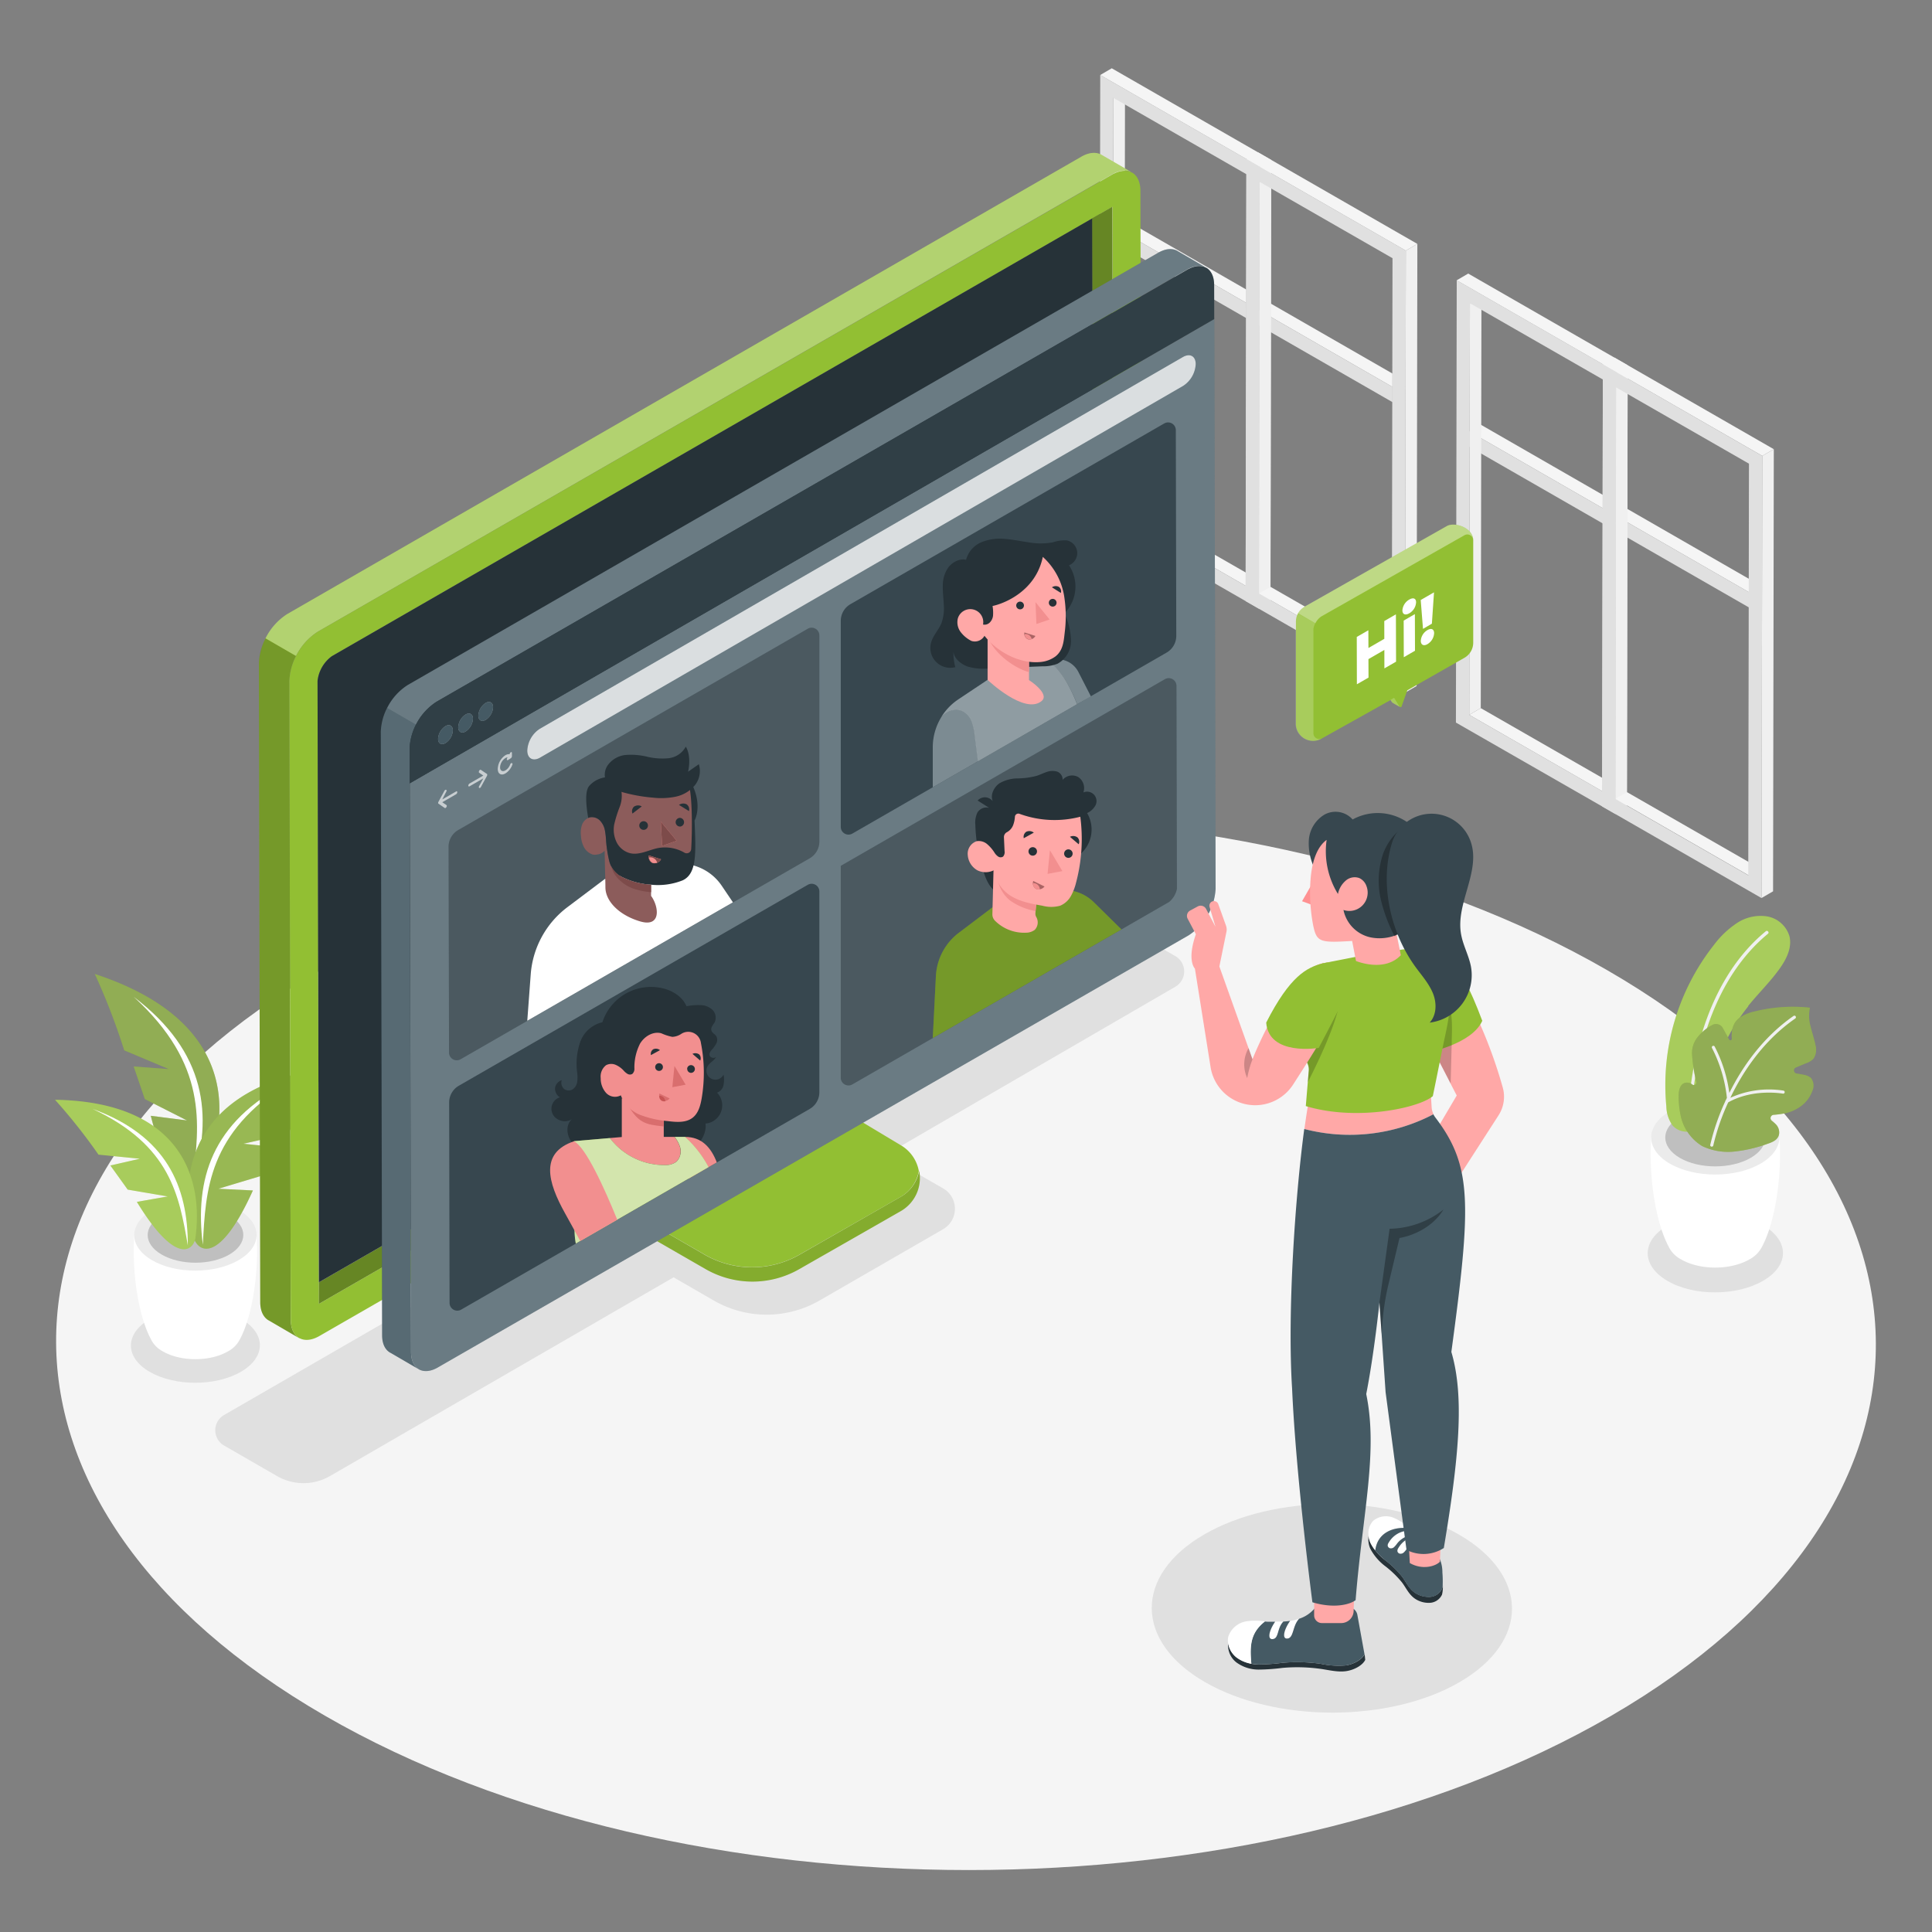 <svg xmlns="http://www.w3.org/2000/svg" viewBox="0 0 500 500"><rect x="0" y="0" width="500" height="500" fill="#808080" stroke="none"/><g id="freepik--Floor--inject-2"><path d="M415.94,251.08c-92.24-53.26-241.32-53.26-333,0S-8.2,390.69,84.05,444s241.33,53.27,333,0S508.2,304.34,415.94,251.08Z" style="fill:#f5f5f5"></path></g><g id="freepik--Shadows--inject-2"><path d="M38.81,341.35c6.53-3.77,17.1-3.77,23.6,0s6.46,9.9-.08,13.68-17.1,3.77-23.6,0S32.27,345.13,38.81,341.35Z" style="fill:#e0e0e0"></path><path d="M377.55,397.13c-18.27-10.54-47.78-10.54-65.93,0s-18.05,27.65.21,38.19,47.79,10.55,65.93,0S395.81,407.68,377.55,397.13Z" style="fill:#e0e0e0"></path><path d="M431.59,317.14c6.86-4,17.94-4,24.76,0s6.77,10.38-.08,14.34-17.95,4-24.76,0S424.73,321.1,431.59,317.14Z" style="fill:#e0e0e0"></path><path d="M304.15,247.43l-13.55-7.81a13.69,13.69,0,0,0-13.69,0l-75.17,43.57-6.63-3.82L140.7,311.21l6.28,3.61L58,366.2a4.56,4.56,0,0,0,0,7.91L71.69,382a13.71,13.71,0,0,0,13.71,0l88.92-51.43,10.4,6a27.39,27.39,0,0,0,27.37,0l32-18.46a6.09,6.09,0,0,0,0-10.55l-15-8.62,12.63-7.33,4.37-2.54,58.1-33.71A4.57,4.57,0,0,0,304.15,247.43Z" style="fill:#e0e0e0"></path></g><g id="freepik--Window--inject-2"><polygon points="380.24 111.65 383.23 109.91 414.8 128.07 414.8 131.52 380.24 111.65" style="fill:#f5f5f5"></polygon><polygon points="380.24 111.65 380.24 111.65 380.24 111.65 414.8 131.52 414.8 135.47 380.24 115.61 380.24 111.65" style="fill:#e0e0e0"></polygon><rect x="397.52" y="101.66" height="39.86" transform="translate(93.92 405.55) rotate(-60.09)" style="fill:#e0e0e0"></rect><polygon points="418.07 133.39 421.06 131.65 452.63 149.81 452.63 153.26 418.07 133.39" style="fill:#f5f5f5"></polygon><polygon points="418.07 133.39 418.07 133.39 418.07 133.39 452.63 153.26 452.63 157.21 418.07 137.35 418.07 133.39" style="fill:#e0e0e0"></polygon><rect x="435.35" y="123.4" height="39.86" transform="translate(94.05 449.25) rotate(-60.09)" style="fill:#e0e0e0"></rect><polygon points="287.99 58.52 290.98 56.78 322.55 74.94 322.55 78.39 287.99 58.52" style="fill:#f5f5f5"></polygon><polygon points="287.99 58.52 287.99 58.52 287.99 58.52 322.55 78.39 322.55 82.34 287.99 62.48 287.99 58.52" style="fill:#e0e0e0"></polygon><rect x="305.27" y="48.53" height="39.86" transform="translate(93.72 298.94) rotate(-60.09)" style="fill:#e0e0e0"></rect><polygon points="325.82 80.26 328.81 78.53 360.38 96.68 360.38 100.14 325.82 80.26" style="fill:#f5f5f5"></polygon><polygon points="325.82 80.26 325.82 80.26 325.82 80.26 360.38 100.14 360.38 104.08 325.82 84.22 325.82 80.26" style="fill:#e0e0e0"></polygon><rect x="343.1" y="70.27" height="39.86" transform="translate(93.85 342.64) rotate(-60.09)" style="fill:#e0e0e0"></rect><polygon points="380.41 78.47 383.4 76.73 383.22 183.26 380.24 185 380.41 78.47" style="fill:#f0f0f0"></polygon><polygon points="380.24 185 383.22 183.26 417.61 203 414.62 204.74 380.24 185" style="fill:#f5f5f5"></polygon><path d="M377,72.54l41.25,23.7-.19,114.43L376.79,187Zm37.63,132.19.18-106.52L380.41,78.47,380.24,185l34.38,19.73" style="fill:#e0e0e0"></path><polygon points="376.99 72.54 379.97 70.8 421.23 94.51 418.24 96.24 376.99 72.54" style="fill:#f5f5f5"></polygon><polygon points="418.24 96.24 421.23 94.51 421.03 208.93 418.05 210.67 418.24 96.24" style="fill:#f0f0f0"></polygon><polygon points="418.24 100.21 421.23 98.48 421.06 205 418.07 206.74 418.24 100.21" style="fill:#f0f0f0"></polygon><polygon points="418.07 206.74 421.06 205 455.44 224.74 452.45 226.48 418.07 206.74" style="fill:#f5f5f5"></polygon><path d="M414.82,94.28,456.08,118l-.2,114.42L414.62,208.7Zm37.63,132.2L452.63,120l-34.39-19.74-.17,106.53,34.38,19.74" style="fill:#e0e0e0"></path><polygon points="414.82 94.28 417.81 92.54 459.06 116.25 456.08 117.98 414.82 94.28" style="fill:#f5f5f5"></polygon><polygon points="456.08 117.98 459.06 116.25 458.87 230.67 455.88 232.41 456.08 117.98" style="fill:#f0f0f0"></polygon><polygon points="288.16 25.34 291.15 23.61 290.97 130.13 287.99 131.87 288.16 25.34" style="fill:#f0f0f0"></polygon><polygon points="287.99 131.87 290.97 130.13 325.36 149.87 322.37 151.6 287.99 131.87" style="fill:#f5f5f5"></polygon><path d="M284.74,19.41,326,43.12l-.19,114.42-41.26-23.71Zm37.63,132.2.18-106.53L288.16,25.34,288,131.87l34.38,19.74" style="fill:#e0e0e0"></path><polygon points="284.74 19.41 287.72 17.67 328.98 41.38 325.99 43.12 284.74 19.41" style="fill:#f5f5f5"></polygon><polygon points="325.99 43.12 328.98 41.38 328.78 155.8 325.8 157.54 325.99 43.12" style="fill:#f0f0f0"></polygon><polygon points="325.99 47.08 328.98 45.35 328.81 151.87 325.82 153.61 325.99 47.08" style="fill:#f0f0f0"></polygon><polygon points="325.82 153.61 328.81 151.87 363.19 171.61 360.2 173.35 325.82 153.61" style="fill:#f5f5f5"></polygon><path d="M322.57,41.15l41.26,23.71-.2,114.42-41.26-23.71Zm37.63,132.2.18-106.53L326,47.08l-.17,106.53,34.38,19.74" style="fill:#e0e0e0"></path><polygon points="322.57 41.15 325.56 39.41 366.81 63.12 363.83 64.86 322.57 41.15" style="fill:#f5f5f5"></polygon><polygon points="363.83 64.86 366.81 63.12 366.62 177.54 363.63 179.28 363.83 64.86" style="fill:#f0f0f0"></polygon></g><g id="freepik--Plant--inject-2"><path d="M34.74,319.63l15.83.46,15.83-.46c.68,10.69-1.4,21.59-4.28,26.91h0A7.23,7.23,0,0,1,59,349.73c-4.67,2.7-12.22,2.7-16.86,0A7.08,7.08,0,0,1,39,346.46C36.12,341.11,34.06,330.27,34.74,319.63Z" style="fill:#fff"></path><path d="M39.41,313.14c-6.2,3.59-6.24,9.39-.07,13s16.18,3.59,22.39,0,6.23-9.38.07-13S45.61,309.56,39.41,313.14Z" style="fill:#ebebeb"></path><path d="M41.86,314.57c-4.84,2.79-4.86,7.32,0,10.12s12.63,2.79,17.46,0,4.87-7.33.06-10.12S46.7,311.78,41.86,314.57Z" style="fill:#e0e0e0"></path><g style="opacity:0.15"><path d="M41.86,314.57c-4.84,2.79-4.86,7.32,0,10.12s12.63,2.79,17.46,0,4.87-7.33.06-10.12S46.7,311.78,41.86,314.57Z"></path></g><path d="M24.54,252.07c35.68,11.68,36,35.55,28,52.55-2,3.44-8.17,5.29-13.51-15.85l9.37,1.2-10.92-5.54L34.6,276l9.1.68-11.55-4.86A170.39,170.39,0,0,0,24.54,252.07Z" style="fill:#92BF33"></path><path d="M24.54,252.07c35.68,11.68,36,35.55,28,52.55-2,3.44-8.17,5.29-13.51-15.85l9.37,1.2-10.92-5.54L34.6,276l9.1.68-11.55-4.86A170.39,170.39,0,0,0,24.54,252.07Z" style="opacity:0.2"></path><path d="M24.54,252.07c35.68,11.68,36,35.55,28,52.55-2,3.44-8.17,5.29-13.51-15.85l9.37,1.2-10.92-5.54L34.6,276l9.1.68-11.55-4.86A170.39,170.39,0,0,0,24.54,252.07Z" style="fill:#fff;opacity:0.2"></path><path d="M34.63,258c18.81,14.28,20.51,30.65,15.2,47.74C51.71,290.73,53.74,275.51,34.63,258Z" style="fill:#fff"></path><path d="M85,276.31c-35.17,5-39.44,27.13-34.77,44.3,1.32,3.54,6.73,6.28,15.22-12.52l-8.93-.44,11.09-3.34,4-7.42L63,296l11.57-2.6A163.18,163.18,0,0,1,85,276.31Z" style="fill:#92BF33"></path><path d="M85,276.31c-35.17,5-39.44,27.13-34.77,44.3,1.32,3.54,6.73,6.28,15.22-12.52l-8.93-.44,11.09-3.34,4-7.42L63,296l11.57-2.6A163.18,163.18,0,0,1,85,276.31Z" style="fill:#fff;opacity:0.2"></path><path d="M85,276.31c-35.17,5-39.44,27.13-34.77,44.3,1.32,3.54,6.73,6.28,15.22-12.52l-8.93-.44,11.09-3.34,4-7.42L63,296l11.57-2.6A163.18,163.18,0,0,1,85,276.31Z" style="opacity:0.1"></path><path d="M74.58,280.2c-19.9,10.17-24.2,25.14-22.09,41.94C53.24,307.81,53.88,293.3,74.58,280.2Z" style="fill:#fff"></path><path d="M14.24,284.62c32.26.53,38.59,20,36.3,36-.79,3.34-5.36,6.41-15.12-9.58l8-1.4-10.37-1.77-4.48-6.24,7.64-1.75-10.72-1.06A146,146,0,0,0,14.24,284.62Z" style="fill:#92BF33"></path><path d="M24,287c19.07,6.94,24.63,20,24.61,35.33C46.37,309.46,44.17,296.45,24,287Z" style="fill:#fff"></path><path d="M14.24,284.62c32.26.53,38.59,20,36.3,36-.79,3.34-5.36,6.41-15.12-9.58l8-1.4-10.37-1.77-4.48-6.24,7.64-1.75-10.72-1.06A146,146,0,0,0,14.24,284.62Z" style="fill:#fff;opacity:0.2"></path><path d="M427.32,294.35l16.61.49,16.6-.49c.72,11.22-1.47,22.64-4.49,28.23h0a7.56,7.56,0,0,1-3.29,3.35c-4.9,2.83-12.82,2.83-17.68,0a7.38,7.38,0,0,1-3.29-3.43C428.78,316.88,426.61,305.51,427.32,294.35Z" style="fill:#fff"></path><path d="M432.23,287.55c-6.51,3.76-6.54,9.85-.08,13.6s17,3.76,23.48,0,6.54-9.84.08-13.6S438.73,283.8,432.23,287.55Z" style="fill:#ebebeb"></path><path d="M434.8,289.05c-5.08,2.93-5.1,7.68-.06,10.61s13.24,2.93,18.32,0,5.1-7.68.06-10.61S439.87,286.12,434.8,289.05Z" style="fill:#e0e0e0"></path><g style="opacity:0.15"><path d="M434.8,289.05c-5.08,2.93-5.1,7.68-.06,10.61s13.24,2.93,18.32,0,5.1-7.68.06-10.61S439.87,286.12,434.8,289.05Z"></path></g><path d="M452.4,260.37c2.7-3.35,5.83-6.36,8.31-9.89,1.69-2.4,3.1-5.35,2.39-8.2a7.35,7.35,0,0,0-5.81-5.12,11.11,11.11,0,0,0-7.8,1.75,24,24,0,0,0-5.9,5.61,58.59,58.59,0,0,0-12.34,41.84,8.76,8.76,0,0,0,1.54,4.81,4.81,4.81,0,0,0,5,1.51c4.53-1.34,3.93-7.45,4.67-11a50,50,0,0,1,10-21.27Z" style="fill:#92BF33"></path><path d="M452.4,260.37c2.7-3.35,5.83-6.36,8.31-9.89,1.69-2.4,3.1-5.35,2.39-8.2a7.35,7.35,0,0,0-5.81-5.12,11.11,11.11,0,0,0-7.8,1.75,24,24,0,0,0-5.9,5.61,58.59,58.59,0,0,0-12.34,41.84,8.76,8.76,0,0,0,1.54,4.81,4.81,4.81,0,0,0,5,1.51c4.53-1.34,3.93-7.45,4.67-11a50,50,0,0,1,10-21.27Z" style="fill:#fff;opacity:0.2"></path><path d="M437.47,288.13a.39.39,0,0,0,.32-.37c.32-7.26,2.68-32,19.76-46.11a.38.38,0,0,0,.05-.55A.4.4,0,0,0,457,241c-17.33,14.27-19.72,39.34-20,46.69a.4.4,0,0,0,.38.41Z" style="fill:#f0f0f0"></path><path d="M435,288.92a12.12,12.12,0,0,0,5.54,7.69,15.58,15.58,0,0,0,8.39,1.4,36.33,36.33,0,0,0,8.52-2c1.37-.46,2.89-1.08,3-2.78a3,3,0,0,0-1-2.39,10.92,10.92,0,0,0-.88-.76.87.87,0,0,1,.47-1.57,21.91,21.91,0,0,0,2.42-.3,10.62,10.62,0,0,0,5.1-2.31A8.38,8.38,0,0,0,469,282.4a3.28,3.28,0,0,0-.33-3.43,3.85,3.85,0,0,0-1.89-.82q-.92-.19-1.83-.33a.81.81,0,0,1-.18-1.55l2.57-1.08a4.73,4.73,0,0,0,2-1.21,4.25,4.25,0,0,0,.49-3.55c-.31-1.61-.87-3.17-1.25-4.76a10.22,10.22,0,0,1-.17-4.88,41,41,0,0,0-14.43,1,10.35,10.35,0,0,0-3.94,1.73c-1.6,1.28-2,3.21-1.85,5.3a.37.37,0,0,1-.7.2l-1.65-3a2,2,0,0,0-2.56-.82,11.89,11.89,0,0,0-3.76,3,6.56,6.56,0,0,0-1.61,4.82A41.29,41.29,0,0,0,439,280a.66.66,0,0,1-1,.7l-.07-.06a2.21,2.21,0,0,0-1.56-.45c-1.45.18-1.82,1.65-1.92,2.91A24,24,0,0,0,435,288.92Z" style="fill:#92BF33"></path><path d="M435,288.92a12.12,12.12,0,0,0,5.54,7.69,15.58,15.58,0,0,0,8.39,1.4,36.33,36.33,0,0,0,8.52-2c1.37-.46,2.89-1.08,3-2.78a3,3,0,0,0-1-2.39,10.92,10.92,0,0,0-.88-.76.87.87,0,0,1,.47-1.57,21.91,21.91,0,0,0,2.42-.3,10.62,10.62,0,0,0,5.1-2.31A8.38,8.38,0,0,0,469,282.4a3.28,3.28,0,0,0-.33-3.43,3.85,3.85,0,0,0-1.89-.82q-.92-.19-1.83-.33a.81.81,0,0,1-.18-1.55l2.57-1.08a4.73,4.73,0,0,0,2-1.21,4.25,4.25,0,0,0,.49-3.55c-.31-1.61-.87-3.17-1.25-4.76a10.22,10.22,0,0,1-.17-4.88,41,41,0,0,0-14.43,1,10.35,10.35,0,0,0-3.94,1.73c-1.6,1.28-2,3.21-1.85,5.3a.37.37,0,0,1-.7.2l-1.65-3a2,2,0,0,0-2.56-.82,11.89,11.89,0,0,0-3.76,3,6.56,6.56,0,0,0-1.61,4.82A41.29,41.29,0,0,0,439,280a.66.66,0,0,1-1,.7l-.07-.06a2.21,2.21,0,0,0-1.56-.45c-1.45.18-1.82,1.65-1.92,2.91A24,24,0,0,0,435,288.92Z" style="opacity:0.2"></path><path d="M435,288.92a12.12,12.12,0,0,0,5.54,7.69,15.58,15.58,0,0,0,8.39,1.4,36.33,36.33,0,0,0,8.52-2c1.37-.46,2.89-1.08,3-2.78a3,3,0,0,0-1-2.39,10.92,10.92,0,0,0-.88-.76.87.87,0,0,1,.47-1.57,21.91,21.91,0,0,0,2.42-.3,10.62,10.62,0,0,0,5.1-2.31A8.38,8.38,0,0,0,469,282.4a3.28,3.28,0,0,0-.33-3.43,3.85,3.85,0,0,0-1.89-.82q-.92-.19-1.83-.33a.81.81,0,0,1-.18-1.55l2.57-1.08a4.73,4.73,0,0,0,2-1.21,4.25,4.25,0,0,0,.49-3.55c-.31-1.61-.87-3.17-1.25-4.76a10.22,10.22,0,0,1-.17-4.88,41,41,0,0,0-14.43,1,10.35,10.35,0,0,0-3.94,1.73c-1.6,1.28-2,3.21-1.85,5.3a.37.37,0,0,1-.7.2l-1.65-3a2,2,0,0,0-2.56-.82,11.89,11.89,0,0,0-3.76,3,6.56,6.56,0,0,0-1.61,4.82A41.29,41.29,0,0,0,439,280a.66.66,0,0,1-1,.7l-.07-.06a2.21,2.21,0,0,0-1.56-.45c-1.45.18-1.82,1.65-1.92,2.91A24,24,0,0,0,435,288.92Z" style="fill:#fff;opacity:0.2"></path><path d="M442.63,296.21A58,58,0,0,1,446.51,285a.37.37,0,0,1,.14-.29c.09-.2.17-.39.27-.59a36.6,36.6,0,0,0-3.85-12.88.4.4,0,0,1,.15-.54.4.4,0,0,1,.54.15,36.94,36.94,0,0,1,3.79,12c3.28-6.59,8.52-14.29,16.61-19.92a.39.39,0,0,1,.55.09.41.41,0,0,1-.09.56c-8.35,5.8-13.61,13.85-16.81,20.53a24.23,24.23,0,0,1,13.75-1.86.39.39,0,0,1,.31.46.39.39,0,0,1-.46.32c-.07,0-7.63-1.39-14.15,2.26a57.69,57.69,0,0,0-3.86,11.14.39.39,0,0,1-.31.32h-.15A.4.4,0,0,1,442.63,296.21Z" style="fill:#f0f0f0"></path></g><g id="freepik--Screen--inject-2"><path d="M233,309.8l-26.06,14.91a24.69,24.69,0,0,1-24.61,0L163,313.53a7.41,7.41,0,0,1-3.71-6.41l0-13.2-4,2.34v11.46a8.64,8.64,0,0,0,4.33,7.49l23,13.24a24.34,24.34,0,0,0,24.23,0l26.25-15a9.85,9.85,0,0,0,4.79-10.42A9.76,9.76,0,0,1,233,309.8Z" style="fill:#92BF33"></path><path d="M233,309.8l-26.06,14.91a24.69,24.69,0,0,1-24.61,0L163,313.53a7.41,7.41,0,0,1-3.71-6.41l0-13.2-4,2.34v11.46a8.64,8.64,0,0,0,4.33,7.49l23,13.24a24.34,24.34,0,0,0,24.23,0l26.25-15a9.85,9.85,0,0,0,4.79-10.42A9.76,9.76,0,0,1,233,309.8Z" style="opacity:0.1"></path><path d="M163,313.53l19.34,11.14a24.69,24.69,0,0,0,24.61,0L233,309.8a9.76,9.76,0,0,0,4.79-6.75,9.73,9.73,0,0,0-4.62-6.64l-21.38-12.82a8.67,8.67,0,0,1-4.2-7.42V266l-48.33,27.94,0,13.2A7.41,7.41,0,0,0,163,313.53Z" style="fill:#92BF33"></path><path d="M163,313.53a7.41,7.41,0,0,1-3.71-6.41l0-13.2-4,2.34v11.46a8.64,8.64,0,0,0,4.33,7.49l8.14,4.7v-3.67Z" style="opacity:0.4"></path><path d="M163,313.53l4.71,2.71h0l50.46-28.83-6.37-3.82a8.67,8.67,0,0,1-4.2-7.42V266l-48.33,27.94,0,13.2A7.41,7.41,0,0,0,163,313.53Z" style="opacity:0.3"></path><path d="M77.54,346.37h0l-.05,0Z" style="fill:#ffa8a7"></path><path d="M75.25,341.55l-.37-165.29a16.3,16.3,0,0,1,7.37-12.78L287.72,45.16c2-1.17,3.87-1.29,5.21-.54l-7.74-4.48h0c-1.35-.86-3.26-.79-5.37.43L74.36,158.9A16.26,16.26,0,0,0,67,171.67L67.35,337c0,2.21.76,3.79,2,4.61h0l.41.23,7.63,4.45C76.07,345.49,75.26,343.86,75.25,341.55Z" style="fill:#92BF33"></path><path d="M285.19,40.14h0c-1.35-.86-3.26-.79-5.37.43L74.36,158.9a15.45,15.45,0,0,0-5.65,6.3l7.9,4.57a15.54,15.54,0,0,1,5.64-6.29L287.72,45.16c2-1.17,3.87-1.29,5.21-.54Z" style="fill:#fff;opacity:0.3"></path><path d="M67,171.67,67.35,337c0,2.21.76,3.79,2,4.61h0l.41.23,7.63,4.45c-1.3-.78-2.11-2.41-2.12-4.72l-.37-165.29a14.53,14.53,0,0,1,1.73-6.49l-7.9-4.57A14.61,14.61,0,0,0,67,171.67Z" style="opacity:0.2"></path><path d="M293,44.67l0,0,0,0Z" style="fill:#ffa8a7"></path><path d="M295.14,49.39c0-2.31-.82-3.93-2.12-4.71l0,0-.05,0c-1.34-.75-3.18-.63-5.21.54L82.25,163.48a16.3,16.3,0,0,0-7.37,12.78l.37,165.29c0,2.31.82,3.94,2.12,4.72l.12.06.05,0c1.34.7,3.14.57,5.13-.58L288.14,227.46a16.28,16.28,0,0,0,7.37-12.77ZM284.49,221.14,82.54,337.43l-.36-161.19a9.17,9.17,0,0,1,3.72-6.43l202-116.29.36,161.19A9.21,9.21,0,0,1,284.49,221.14Z" style="fill:#92BF33"></path><path d="M287.85,53.52l-5.23,3L283,212.16a9.21,9.21,0,0,1-3.72,6.43L82.53,331.86v5.57l202-116.29a9.21,9.21,0,0,0,3.72-6.43Z" style="fill:#92BF33"></path><path d="M287.85,53.52l-5.23,3L283,212.16a9.21,9.21,0,0,1-3.72,6.43L82.53,331.86v5.57l202-116.29a9.21,9.21,0,0,0,3.72-6.43Z" style="opacity:0.3"></path><path d="M283,212.16l-.35-155.63L85.9,169.81a9.17,9.17,0,0,0-3.72,6.43l.35,155.62L279.25,218.59A9.21,9.21,0,0,0,283,212.16Z" style="fill:#263238"></path><path d="M106.38,349.9,106,193.67a15.38,15.38,0,0,1,7-12.07L307.2,69.77c1.92-1.11,3.66-1.22,4.93-.51L304.82,65h0c-1.28-.81-3.08-.74-5.08.41L105.54,177.27a15.35,15.35,0,0,0-7,12.07l.35,156.23c0,2.1.71,3.59,1.86,4.36h0a2.46,2.46,0,0,0,.39.22l7.21,4.2C107.16,353.62,106.39,352.09,106.38,349.9Z" style="fill:#455a64"></path><path d="M304.82,65h0c-1.28-.81-3.08-.74-5.08.41L105.54,177.27a14.64,14.64,0,0,0-5.34,5.95l7.47,4.32A14.72,14.72,0,0,1,113,181.6L307.2,69.77c1.92-1.11,3.66-1.22,4.93-.51Z" style="fill:#fff;opacity:0.2"></path><path d="M98.57,189.34l.35,156.23c0,2.1.71,3.59,1.86,4.36h0a2.46,2.46,0,0,0,.39.22l7.21,4.2c-1.23-.74-2-2.27-2-4.46L106,193.67a13.73,13.73,0,0,1,1.64-6.13l-7.47-4.32A13.67,13.67,0,0,0,98.57,189.34Z" style="fill:#fff;opacity:0.1"></path><path d="M106.05,202.73l.33,147.17c0,2.19.78,3.72,2,4.46l.11.07,0,0c1.26.66,3,.54,4.85-.55L307.6,242.07a15.38,15.38,0,0,0,7-12.07l-.33-147.42Z" style="fill:#455a64"></path><path d="M116.07,208.5,304.28,99.87,304.57,230a6,6,0,0,1-2,3.39L116.36,340.66Z" style="fill:#455a64"></path><path d="M106.05,202.73l.33,147.17c0,2.19.78,3.72,2,4.46l.11.07,0,0c1.26.66,3,.54,4.85-.55L307.6,242.07a15.38,15.38,0,0,0,7-12.07l-.33-147.42Z" style="fill:#fff;opacity:0.2"></path><path d="M306.18,92.37c1.8-1,3.27-.21,3.27,1.87a7.15,7.15,0,0,1-3.25,5.63L139.73,196.1c-1.79,1-3.26.21-3.27-1.86a7.16,7.16,0,0,1,3.25-5.64Z" style="fill:#455a64"></path><g style="opacity:0.8"><path d="M306.18,92.37c1.8-1,3.27-.21,3.27,1.87a7.15,7.15,0,0,1-3.25,5.63L139.73,196.1c-1.79,1-3.26.21-3.27-1.86a7.16,7.16,0,0,1,3.25-5.64Z" style="fill:#fff"></path></g><path d="M115.26,204.41a.26.26,0,0,1,.22,0c.14.07.15.3,0,.52l-1,1.94,3.55-2.05c.18-.11.33,0,.33.19a.72.72,0,0,1-.33.56l-3.55,2.05,1.06.72c.13.08.12.32,0,.54a.7.7,0,0,1-.22.23.21.21,0,0,1-.24,0L113.47,208a.27.27,0,0,1-.07-.08.51.51,0,0,1,0-.13.59.59,0,0,1,0-.13.59.59,0,0,1,.06-.16l1.56-2.87A.61.61,0,0,1,115.26,204.41Z" style="fill:#455a64"></path><path d="M124.22,199.24a.21.21,0,0,1,.25,0l1.56,1.05.07.08a.59.59,0,0,1,0,.13.78.78,0,0,1,0,.14l-.06.15-1.56,2.87a.68.68,0,0,1-.24.26.24.24,0,0,1-.23,0c-.13-.06-.14-.3,0-.52l1.06-1.94-3.55,2.05c-.18.11-.33,0-.33-.18a.7.7,0,0,1,.33-.57l3.55-2.05L124,200c-.12-.09-.11-.33,0-.55A.58.58,0,0,1,124.22,199.24Z" style="fill:#455a64"></path><path d="M130.78,195.45a1.67,1.67,0,0,1,1.09-.26.76.76,0,0,1,.32-.52h0c.18-.1.32,0,.31.21l0,.84a.75.75,0,0,1-.32.54l-.71.45h0c-.17.1-.32,0-.32-.17a.67.67,0,0,1,.24-.52,1.21,1.21,0,0,0-.59.18,3,3,0,0,0-1.37,2.38c0,.87.62,1.22,1.38.78a3,3,0,0,0,1.21-1.52.67.67,0,0,1,.29-.36.23.23,0,0,1,.15,0c.16,0,.22.2.14.44a4.49,4.49,0,0,1-1.79,2.25c-1.12.64-2,.12-2-1.17A4.45,4.45,0,0,1,130.78,195.45Z" style="fill:#455a64"></path><g style="opacity:0.7"><path d="M115.26,204.41a.26.26,0,0,1,.22,0c.14.07.15.3,0,.52l-1,1.94,3.55-2.05c.18-.11.33,0,.33.19a.72.72,0,0,1-.33.56l-3.55,2.05,1.06.72c.13.08.12.32,0,.54a.7.7,0,0,1-.22.23.21.21,0,0,1-.24,0L113.47,208a.27.27,0,0,1-.07-.08.51.51,0,0,1,0-.13.59.59,0,0,1,0-.13.59.59,0,0,1,.06-.16l1.56-2.87A.61.61,0,0,1,115.26,204.41Z" style="fill:#fff"></path><path d="M124.22,199.24a.21.21,0,0,1,.25,0l1.56,1.05.07.08a.59.59,0,0,1,0,.13.78.78,0,0,1,0,.14l-.06.15-1.56,2.87a.68.68,0,0,1-.24.26.24.24,0,0,1-.23,0c-.13-.06-.14-.3,0-.52l1.06-1.94-3.55,2.05c-.18.11-.33,0-.33-.18a.7.7,0,0,1,.33-.57l3.55-2.05L124,200c-.12-.09-.11-.33,0-.55A.58.58,0,0,1,124.22,199.24Z" style="fill:#fff"></path><path d="M130.78,195.45a1.67,1.67,0,0,1,1.09-.26.76.76,0,0,1,.32-.52h0c.18-.1.32,0,.31.21l0,.84a.75.75,0,0,1-.32.54l-.71.45h0c-.17.1-.32,0-.32-.17a.67.67,0,0,1,.24-.52,1.21,1.21,0,0,0-.59.18,3,3,0,0,0-1.37,2.38c0,.87.62,1.22,1.38.78a3,3,0,0,0,1.21-1.52.67.67,0,0,1,.29-.36.23.23,0,0,1,.15,0c.16,0,.22.2.14.44a4.49,4.49,0,0,1-1.79,2.25c-1.12.64-2,.12-2-1.17A4.45,4.45,0,0,1,130.78,195.45Z" style="fill:#fff"></path></g><path d="M314.22,73.76c0-2.18-.78-3.72-2-4.45l0,0-.05,0c-1.27-.71-3-.6-4.93.51L113,181.6a15.38,15.38,0,0,0-7,12.07l0,9.06L314.24,82.58Z" style="fill:#455a64"></path><path d="M314.22,73.76c0-2.18-.78-3.72-2-4.45l0,0-.05,0c-1.27-.71-3-.6-4.93.51L113,181.6a15.38,15.38,0,0,0-7,12.07l0,9.06L314.24,82.58Z" style="opacity:0.3"></path><g style="opacity:0.5"><path d="M115.28,187.93c1-.61,1.91-.12,1.91,1.09a4.16,4.16,0,0,1-1.9,3.29c-1.05.61-1.91.12-1.91-1.09A4.18,4.18,0,0,1,115.28,187.93Z" style="fill:#fff"></path><path d="M120.49,184.92c1.05-.6,1.91-.12,1.91,1.09a4.22,4.22,0,0,1-1.9,3.3c-1,.6-1.91.12-1.91-1.09A4.17,4.17,0,0,1,120.49,184.92Z" style="fill:#fff"></path><path d="M125.7,181.92c1-.61,1.9-.12,1.91,1.09a4.21,4.21,0,0,1-1.9,3.29c-1.06.61-1.91.12-1.92-1.09A4.19,4.19,0,0,1,125.7,181.92Z" style="fill:#fff"></path></g><path d="M115.28,187.93c1-.61,1.91-.12,1.91,1.09a4.16,4.16,0,0,1-1.9,3.29c-1.05.61-1.91.12-1.91-1.09A4.18,4.18,0,0,1,115.28,187.93Z" style="fill:#455a64"></path><path d="M120.49,184.92c1.05-.6,1.91-.12,1.91,1.09a4.22,4.22,0,0,1-1.9,3.3c-1,.6-1.91.12-1.91-1.09A4.17,4.17,0,0,1,120.49,184.92Z" style="fill:#455a64"></path><path d="M125.7,181.92c1-.61,1.9-.12,1.91,1.09a4.21,4.21,0,0,1-1.9,3.29c-1.06.61-1.91.12-1.92-1.09A4.19,4.19,0,0,1,125.7,181.92Z" style="fill:#455a64"></path><path d="M304.42,164.57l-.12-53.25a2,2,0,0,0-3-1.73l-81.21,46.77a5,5,0,0,0-2.5,4.33V214a2,2,0,0,0,3,1.73l81.33-46.84A5,5,0,0,0,304.42,164.57Z" style="fill:#37474f"></path><path d="M209.05,162.72l-90.46,52.09a5,5,0,0,0-2.5,4.35l.12,53.24a2,2,0,0,0,3,1.73l90.33-52a5,5,0,0,0,2.51-4.33V164.45A2,2,0,0,0,209.05,162.72Z" style="fill:#37474f"></path><path d="M209.05,162.72l-90.46,52.09a5,5,0,0,0-2.5,4.35l.12,53.24a2,2,0,0,0,3,1.73l90.33-52a5,5,0,0,0,2.51-4.33V164.45A2,2,0,0,0,209.05,162.72Z" style="fill:#fff;opacity:0.1"></path><path d="M217.59,224.08V278.9a2,2,0,0,0,3,1.74l82-47.23a6,6,0,0,0,2-3.39l-.12-52.51a2,2,0,0,0-3-1.73Z" style="fill:#37474f"></path><path d="M217.59,224.08V278.9a2,2,0,0,0,3,1.74l82-47.23a6,6,0,0,0,2-3.39l-.12-52.51a2,2,0,0,0-3-1.73Z" style="fill:#fff;opacity:0.1"></path><path d="M116.24,285.34l.11,51.87a2,2,0,0,0,3,1.72L209.54,287a5,5,0,0,0,2.51-4.34V230.73a2,2,0,0,0-3-1.74l-90.31,52A5,5,0,0,0,116.24,285.34Z" style="fill:#37474f"></path><path d="M156.52,227.49l-9.67,7.28a24,24,0,0,0-9.5,17.4l-.89,12,53.22-30.65-2.89-4.28a13,13,0,0,0-13.65-5.41l-5.44,1.24Z" style="fill:#fff"></path><path d="M150.68,213.32a3.13,3.13,0,0,1,1.55-1.63,1.88,1.88,0,0,1,.47-.17,2.92,2.92,0,0,1,2.59.86,5.08,5.08,0,0,1,1.26,2.51,20.58,20.58,0,0,1,.31,2.83,34.94,34.94,0,0,0,.78,5,6.32,6.32,0,0,0,3.22,4.21l.11.06a19.5,19.5,0,0,0,7.53,2v2.86c2.07,2.82,2.65,8.22-2.82,6.61s-9-5.25-9-8.83c0-1.51-.08-3.45-.11-5.18-.05-2.34-.1-4.29-.1-4.29a3.06,3.06,0,0,1-2,1,2.63,2.63,0,0,1-1.05,0,3.93,3.93,0,0,1-2.33-2,7.25,7.25,0,0,1-.75-3A6.14,6.14,0,0,1,150.68,213.32Z" style="fill:#8c5c5b"></path><path d="M152.45,203.44a6.78,6.78,0,0,1,4.31-2.28l22.46,2.08c2.59,5.5.53,9.12.53,9.12.35,8.38.64,13.7-3.05,15.46a17.23,17.23,0,0,1-8.2,1.14,19.5,19.5,0,0,1-7.53-2l-.12-.06a6.38,6.38,0,0,1-3.22-4.23,34.43,34.43,0,0,1-.77-4.95,20.58,20.58,0,0,0-.31-2.83,5.08,5.08,0,0,0-1.26-2.51,2.92,2.92,0,0,0-2.59-.86,1.88,1.88,0,0,0-.47.17C151.59,208,151.41,204.75,152.45,203.44Z" style="fill:#263238"></path><path d="M160.68,204.08a7.85,7.85,0,0,1-.29,4.71,32.24,32.24,0,0,0-1.43,4.57,7.38,7.38,0,0,0,.62,4.61,5.39,5.39,0,0,0,3.58,2.86c2.41.51,4.77-.89,7.19-1.36a10,10,0,0,1,6.76,1.19,1.17,1.17,0,0,0,1.77-.93c.29-4.82.28-12.37-.43-15.92Z" style="fill:#8c5c5b"></path><path d="M178.07,199.72l2.79-1.94a5.9,5.9,0,0,1-1.07,5.5,8.87,8.87,0,0,1-4.92,2.9,18.74,18.74,0,0,1-5.79.26,42.43,42.43,0,0,1-8.36-1.53,6.71,6.71,0,0,1-3.28-1.72,4.35,4.35,0,0,1-.18-5.12,6.53,6.53,0,0,1,4.62-2.68,17.69,17.69,0,0,1,5.56.44,16.85,16.85,0,0,0,5.56.4,5.77,5.77,0,0,0,4.48-3C179.06,195.82,178.07,199.72,178.07,199.72Z" style="fill:#263238"></path><polygon points="171.02 212.63 175.12 217.59 171.36 218.92 171.02 212.63" style="fill:#f28f8f"></polygon><polygon points="171.02 212.63 175.12 217.59 171.36 218.92 171.02 212.63" style="fill:#7d4b4a"></polygon><path d="M167.92,221.38l3.16,1a2,2,0,0,1-2.13,1A1.76,1.76,0,0,1,167.92,221.38Z" style="fill:#f28f8f"></path><path d="M167.92,221.38l3.16,1a2,2,0,0,1-2.13,1A1.76,1.76,0,0,1,167.92,221.38Z" style="fill:#7d4b4a"></path><path d="M170,223.28a1.86,1.86,0,0,1-1,.06,1.6,1.6,0,0,1-1-1.43,1.81,1.81,0,0,1,2.07,1.37Z" style="fill:#f28f8f"></path><path d="M165.45,213.72a1.12,1.12,0,1,0,1.06-1.19A1.12,1.12,0,0,0,165.45,213.72Z" style="fill:#263238"></path><path d="M174.86,212.85a1.14,1.14,0,0,0,1.19,1.06,1.13,1.13,0,0,0-.12-2.25A1.14,1.14,0,0,0,174.86,212.85Z" style="fill:#263238"></path><path d="M175.72,208.31l2.58,1.59a1.59,1.59,0,0,0-.58-1.73A1.91,1.91,0,0,0,175.72,208.31Z" style="fill:#263238"></path><path d="M166.08,208.7l-2.39,1.85a1.6,1.6,0,0,1,.39-1.79A1.89,1.89,0,0,1,166.08,208.7Z" style="fill:#263238"></path><path d="M159.46,226.81a7.15,7.15,0,0,1-1.31-2.72,6.29,6.29,0,0,0,2.71,2.81l.11.06a19.5,19.5,0,0,0,7.53,2v1.93A18.66,18.66,0,0,1,164,230,10,10,0,0,1,159.46,226.81Z" style="fill:#7d4b4a"></path><path d="M258.21,233.79l-10,7.56a15,15,0,0,0-6,11.23l-.81,16.07,48.83-28.12-7.16-7.05a11,11,0,0,0-10.15-2.88l-3.53.8Z" style="fill:#92BF33"></path><path d="M258.21,233.79l-10,7.56a15,15,0,0,0-6,11.23l-.81,16.07,48.83-28.12-7.16-7.05a11,11,0,0,0-10.15-2.88l-3.53.8Z" style="opacity:0.2"></path><path d="M279,221.51a8.41,8.41,0,0,0,2.34-11.09,4.6,4.6,0,0,0,2.22-2.09,2.44,2.44,0,0,0-3.18-3.25,3.43,3.43,0,0,0-1.37-4,3.25,3.25,0,0,0-4,.74,2.18,2.18,0,0,0-1.49-2.15,4.46,4.46,0,0,0-2.79.17c-.9.31-1.75.76-2.65,1a20,20,0,0,1-4.76.61,9.61,9.61,0,0,0-4.6,1.23c-1.34.87-2.53,2.9-1.8,4.66a2.67,2.67,0,0,0-1.91-1,2.57,2.57,0,0,0-2,.84c1,.62,2,1.28,3,1.9a2.72,2.72,0,0,0-3.06,1.22,6.1,6.1,0,0,0-.53,3.23,42.89,42.89,0,0,0,2.21,12.34c.68,2.06,1.67,4.24,3.62,5.19Z" style="fill:#263238"></path><path d="M268.4,231.42l-.44,4.92a1.81,1.81,0,0,0,.28,1.08,2.79,2.79,0,0,1-.44,3.22,3.75,3.75,0,0,1-2.19.74,10.68,10.68,0,0,1-8.14-3.13,2.34,2.34,0,0,1-.64-1.69l.32-12.48Z" style="fill:#ffa8a7"></path><path d="M258.14,224.73l10.26,6.69-.39,4.36a16.2,16.2,0,0,1-6.67-2.78A9.14,9.14,0,0,1,258.14,224.73Z" style="fill:#f28f8f"></path><path d="M279.58,211.37a44.07,44.07,0,0,1-1.1,17.07,13.67,13.67,0,0,1-1.36,3.5,5.69,5.69,0,0,1-2.76,2.46,8.78,8.78,0,0,1-4.58,0c-2.79-.49-5.64-1-8.06-2.47s-4.34-4.11-4.11-6.93a4.84,4.84,0,0,1-4.62.26,4.92,4.92,0,0,1-2.53-3.92,3.4,3.4,0,0,1,2.35-3.65,3.37,3.37,0,0,1,2.69.79,9.86,9.86,0,0,1,1.88,2.19,3.33,3.33,0,0,0,.94,1,1.13,1.13,0,0,0,1.29,0,1.73,1.73,0,0,0,.37-1.41l-.16-3.57a1.41,1.41,0,0,1,.79-1.33,3.5,3.5,0,0,0,1.6-1.84,7.49,7.49,0,0,0,.45-2.15.88.88,0,0,1,1.2-.75A26.38,26.38,0,0,0,279.58,211.37Z" style="fill:#ffa8a7"></path><polygon points="271.72 220.03 274.94 225.44 271.11 226.16 271.72 220.03" style="fill:#f28f8f"></polygon><path d="M267.41,228l2.91,1.42a1.9,1.9,0,0,1-2.2.62A1.71,1.71,0,0,1,267.41,228Z" style="fill:#f28f8f"></path><path d="M267.41,228l2.91,1.42a1.9,1.9,0,0,1-2.2.62A1.71,1.71,0,0,1,267.41,228Z" style="opacity:0.3"></path><path d="M269.13,230.16a1.72,1.72,0,0,1-1-.1,1.55,1.55,0,0,1-.78-1.53,1.85,1.85,0,0,1,1.15.4A1.82,1.82,0,0,1,269.13,230.16Z" style="fill:#f28f8f"></path><path d="M266.18,220.25a1.1,1.1,0,1,0,1.2-1A1.1,1.1,0,0,0,266.18,220.25Z" style="fill:#263238"></path><path d="M275.4,220.82a1.1,1.1,0,1,0,1.21-1A1.1,1.1,0,0,0,275.4,220.82Z" style="fill:#263238"></path><path d="M276.9,216.57l2.26,1.92a1.56,1.56,0,0,0-.3-1.76A1.84,1.84,0,0,0,276.9,216.57Z" style="fill:#263238"></path><path d="M267.55,215.49l-2.6,1.44a1.57,1.57,0,0,1,.65-1.67A1.85,1.85,0,0,1,267.55,215.49Z" style="fill:#263238"></path><path d="M185.35,273.46c-.43,1-1.61,1.48-2.18,2.41a2.33,2.33,0,0,0,2.08,3.55,2.38,2.38,0,0,0,2-1.31,6.67,6.67,0,0,1,0,2.67,2.62,2.62,0,0,1-1.67,2,4.73,4.73,0,0,1-3,8c.34,2.43-1.24,5.06-3.25,6.48a10.52,10.52,0,0,1-7,1.64,22.78,22.78,0,0,1-7.05-2.07,25.33,25.33,0,0,1-10.71,1.6c-2.31-.22-4.72-.84-6.32-2.52s-2-4.67-.27-6.24a3.52,3.52,0,0,1-3.63,0,3.09,3.09,0,0,1,.54-5.68,2.7,2.7,0,0,1-1.24-2.44,2.54,2.54,0,0,1,1.72-2,2.21,2.21,0,0,0,.6,2.26,2,2,0,0,0,2.25.1,2.8,2.8,0,0,0,1.16-1.94,9.58,9.58,0,0,0,0-2.33,17.18,17.18,0,0,1,.77-7.94,8,8,0,0,1,5.75-5.14,13.22,13.22,0,0,1,15.44-8.83c2.67.59,5.26,2.18,6.33,4.69a14.71,14.71,0,0,1,3.5-.3,4.65,4.65,0,0,1,3.15,1.17,2.84,2.84,0,0,1,.69,3.15c-.35.72-1.09,1.37-.92,2.15s.92,1,1.29,1.58a2,2,0,0,1,0,1.87,6.67,6.67,0,0,1-1.12,1.58c-.39.45-.81,1-.59,1.59S185,274,185.35,273.46Z" style="fill:#263238"></path><path d="M175,300.69a4.82,4.82,0,0,1-3.14.84,17.67,17.67,0,0,1-14.06-7l3.12-.27V284.24l10.86,4.19v5.8h2.78a8,8,0,0,1,1.33,2.36A3.8,3.8,0,0,1,175,300.69Z" style="fill:#f28f8f"></path><path d="M161.72,284.53c3.25,6.32,5.27,6.45,10.09,7v-3.12Z" style="fill:#d96e6e"></path><path d="M181.4,269.94a39.6,39.6,0,0,1,.17,14.44c-.32,1.79-.84,3.7-2.26,4.84-1.75,1.41-4.26,1.2-6.49.92a26,26,0,0,1-7.15-1.61,8.75,8.75,0,0,1-5-5.06,3.16,3.16,0,0,1-3.81-.62,5.61,5.61,0,0,1-1.4-3.83,3.69,3.69,0,0,1,1.38-3.34,2.86,2.86,0,0,1,2.49-.1,6,6,0,0,1,2.08,1.5,4,4,0,0,0,1,.84,1.2,1.2,0,0,0,1.24,0,1.75,1.75,0,0,0,.53-1.46,13.57,13.57,0,0,1,1.46-6.36c1.12-1.89,3.38-3.26,5.5-2.69a13.26,13.26,0,0,0,2.86.93,4.56,4.56,0,0,0,2.26-.74l0,0A3.31,3.31,0,0,1,181.4,269.94Z" style="fill:#f28f8f"></path><polygon points="174.55 275.86 177.44 280.72 174 281.36 174.55 275.86" style="fill:#f28f8f"></polygon><polygon points="174.55 275.86 177.44 280.72 174 281.36 174.55 275.86" style="fill:#d96e6e"></polygon><path d="M170.68,283l2.62,1.27a1.72,1.72,0,0,1-2,.56A1.53,1.53,0,0,1,170.68,283Z" style="fill:#f28f8f"></path><path d="M170.68,283l2.62,1.27a1.72,1.72,0,0,1-2,.56A1.53,1.53,0,0,1,170.68,283Z" style="fill:#d96e6e"></path><path d="M172.22,285a1.48,1.48,0,0,1-.91-.09,1.39,1.39,0,0,1-.7-1.37,1.57,1.57,0,0,1,1.61,1.46Z" style="fill:#f28f8f"></path><path d="M172.22,285a1.48,1.48,0,0,1-.91-.09,1.39,1.39,0,0,1-.7-1.37,1.57,1.57,0,0,1,1.61,1.46Z" style="fill:#c75555"></path><path d="M169.57,276.05a1,1,0,1,0,1.08-.89A1,1,0,0,0,169.57,276.05Z" style="fill:#263238"></path><path d="M177.86,276.56a1,1,0,0,0,.88,1.09,1,1,0,0,0,1.09-.89,1,1,0,0,0-2-.2Z" style="fill:#263238"></path><path d="M179.21,272.74l2,1.73a1.41,1.41,0,0,0-.27-1.59A1.71,1.71,0,0,0,179.21,272.74Z" style="fill:#263238"></path><path d="M170.8,271.78l-2.34,1.28a1.42,1.42,0,0,1,.59-1.5A1.65,1.65,0,0,1,170.8,271.78Z" style="fill:#263238"></path><path d="M177.29,294.23l.87,10.84,7.35-4.24C184,296.9,181.55,294.23,177.29,294.23Z" style="fill:#f28f8f"></path><path d="M177.29,294.23h-2.7a8,8,0,0,1,1.33,2.36,3.8,3.8,0,0,1-.89,4.1,4.82,4.82,0,0,1-3.14.84,17.67,17.67,0,0,1-14.06-7l-9.28.8s.21,19.56.16,22.38a18.84,18.84,0,0,0,.31,4.11l34.35-19.78A28.39,28.39,0,0,0,177.29,294.23Z" style="fill:#92BF33"></path><path d="M177.29,294.23h-2.7a8,8,0,0,1,1.33,2.36,3.8,3.8,0,0,1-.89,4.1,4.82,4.82,0,0,1-3.14.84,17.67,17.67,0,0,1-14.06-7l-9.28.8s.21,19.56.16,22.38a18.84,18.84,0,0,0,.31,4.11l34.35-19.78A28.39,28.39,0,0,0,177.29,294.23Z" style="fill:#fff;opacity:0.6"></path><path d="M148.55,295.36c-8.9,3-6.82,10.59-2.28,18.71,1.13,2,2.49,4.52,3.9,7.12l9.58-5.52C156.31,307.24,151.59,296.9,148.55,295.36Z" style="fill:#f28f8f"></path><path d="M275.85,176.24a41.55,41.55,0,0,1,2.92,6l3.56-2-3.25-6.34a6,6,0,0,0-6.59-3.13l-1.13.24A20.66,20.66,0,0,1,275.85,176.24Z" style="fill:#455a64"></path><path d="M251.44,186.59a4.75,4.75,0,0,0-2.67-2.71,4.59,4.59,0,0,0-3.92.67,7.29,7.29,0,0,0-1.21,1,15,15,0,0,0-2.24,7.88v10.32L253.13,197l-.84-6.61A14.43,14.43,0,0,0,251.44,186.59Z" style="fill:#455a64"></path><path d="M275.85,176.24a20.66,20.66,0,0,0-4.49-5.27l-7.8,1.68-8,3.31-7.49,5a14.85,14.85,0,0,0-4.46,4.61,7.29,7.29,0,0,1,1.21-1,4.59,4.59,0,0,1,3.92-.67,4.75,4.75,0,0,1,2.67,2.71,14.43,14.43,0,0,1,.85,3.81l.84,6.61,25.64-14.77A41.55,41.55,0,0,0,275.85,176.24Z" style="fill:#455a64"></path><path d="M275.85,176.24a41.55,41.55,0,0,1,2.92,6l3.56-2-3.25-6.34a6,6,0,0,0-6.59-3.13l-1.13.24A20.66,20.66,0,0,1,275.85,176.24Z" style="fill:#fff;opacity:0.3"></path><path d="M251.44,186.59a4.75,4.75,0,0,0-2.67-2.71,4.59,4.59,0,0,0-3.92.67,7.29,7.29,0,0,0-1.21,1,15,15,0,0,0-2.24,7.88v10.32L253.13,197l-.84-6.61A14.43,14.43,0,0,0,251.44,186.59Z" style="fill:#fff;opacity:0.3"></path><path d="M275.85,176.24a20.66,20.66,0,0,0-4.49-5.27l-7.8,1.68-8,3.31-7.49,5a14.85,14.85,0,0,0-4.46,4.61,7.29,7.29,0,0,1,1.21-1,4.59,4.59,0,0,1,3.92-.67,4.75,4.75,0,0,1,2.67,2.71,14.43,14.43,0,0,1,.85,3.81l.84,6.61,25.64-14.77A41.55,41.55,0,0,0,275.85,176.24Z" style="fill:#fff;opacity:0.4"></path><path d="M275.47,158.74a9.89,9.89,0,0,0,1.19-12.44,3.45,3.45,0,0,0,2.12-3.45,3.41,3.41,0,0,0-2.72-3,9.53,9.53,0,0,0-3.6.51,17.51,17.51,0,0,1-6.21,0c-2.06-.29-4.1-.74-6.17-.89a12.58,12.58,0,0,0-6.11.87,6.81,6.81,0,0,0-3.95,4.54c-1.6-.43-3.5.59-4.53,1.89a8,8,0,0,0-1.49,4.65c-.06,1.65.17,3.3.25,5a11.37,11.37,0,0,1-.62,4.89c-.75,1.78-2.23,3.24-2.7,5.12a5.15,5.15,0,0,0,6.3,6.23,14,14,0,0,1-.48-4c.16,1.82,2,3.24,3.7,3.85a14.29,14.29,0,0,0,5.42.48l6.42-.25,7.49-.3a10.13,10.13,0,0,0,3.91-.67,6.7,6.7,0,0,0,3.49-5.75A17.55,17.55,0,0,0,275.47,158.74Z" style="fill:#263238"></path><path d="M266.3,169.17V176s5.59,3.57,3.23,5.46c-4.43,3.56-13.94-5.5-13.94-5.5V164.59Z" style="fill:#ffa8a7"></path><path d="M255.59,164.59c1.65,4.9,7.64,8.61,10.71,9.35v-4.77Z" style="fill:#f28f8f"></path><path d="M256.87,156.83a10.08,10.08,0,0,1,.12,2.57,3,3,0,0,1-.85,1.72,1.92,1.92,0,0,1-1.73.51,3.36,3.36,0,0,0-6.52-1.59,4.21,4.21,0,0,0,.7,3.49,8,8,0,0,0,2.81,2.34,2.84,2.84,0,0,0,3.38-1.33c3.27,4.14,9,7.24,14.29,6.8a7.73,7.73,0,0,0,4.06-1.44c2-1.56,2.16-3.91,2.42-6.24a32.94,32.94,0,0,0-.07-8.87,17.46,17.46,0,0,0-5.6-10.67C268.05,152.93,260,156.18,256.87,156.83Z" style="fill:#ffa8a7"></path><polygon points="267.98 155.82 271.63 160.32 268.23 161.49 267.98 155.82" style="fill:#f28f8f"></polygon><path d="M265.12,163.68l2.84.9a1.75,1.75,0,0,1-1.93.87A1.57,1.57,0,0,1,265.12,163.68Z" style="fill:#f28f8f"></path><path d="M265.12,163.68l2.84.9a1.75,1.75,0,0,1-1.93.87A1.57,1.57,0,0,1,265.12,163.68Z" style="opacity:0.3"></path><path d="M267,165.4a1.57,1.57,0,0,1-.93,0,1.4,1.4,0,0,1-.91-1.29,1.6,1.6,0,0,1,1.09.21A1.64,1.64,0,0,1,267,165.4Z" style="fill:#f28f8f"></path><path d="M263,156.76a1,1,0,1,0,1-1.06A1,1,0,0,0,263,156.76Z" style="fill:#263238"></path><path d="M271.44,156.05a1,1,0,1,0,1-1.06A1,1,0,0,0,271.44,156.05Z" style="fill:#263238"></path><path d="M272.24,152l2.31,1.45a1.42,1.42,0,0,0-.51-1.56A1.7,1.7,0,0,0,272.24,152Z" style="fill:#263238"></path><path d="M263.56,152.24l-2.17,1.66a1.43,1.43,0,0,1,.36-1.61A1.71,1.71,0,0,1,263.56,152.24Z" style="fill:#263238"></path></g><g id="freepik--speech-bubble--inject-2"><path d="M341.63,159.78Z" style="fill:none"></path><path d="M335.92,158.75a4.48,4.48,0,0,1,1.69-1.71l36.83-20.89c2-1.16,6.83.41,6.83,3.68v26.48a4.52,4.52,0,0,1-2.28,3.93L361.84,180l2.37-1.35-1.49,4.2a.23.23,0,0,1-.3.15v0c-.26-.14-1.42-.76-2.09-1.2h0l0,0h0l-.06-.06-.36-.59-17.7,9.9a4.47,4.47,0,0,1-6.83-3.67V161A4.53,4.53,0,0,1,335.92,158.75Z" style="fill:#92BF33"></path><path d="M360.22,181.76l.06.06h0l0,0h0c.67.44,1.83,1.06,2.09,1.2v0a.22.22,0,0,1-.15-.1l-1.43-2.33.28-.16h0l-1.26.72Z" style="fill:#fff;opacity:0.2"></path><path d="M340.42,161.3a4.68,4.68,0,0,1,1.21-1.52h0a4.07,4.07,0,0,1,.55-.37L379,138.52a1.51,1.51,0,0,1,2.26,1.31c0-3.27-4.8-4.84-6.83-3.68L337.61,157a4.48,4.48,0,0,0-1.69,1.71Z" style="fill:#fff;opacity:0.4"></path><path d="M339.91,189.76V163.33a4.89,4.89,0,0,1,0-.54,4.64,4.64,0,0,1,.48-1.49l-4.5-2.55a4.53,4.53,0,0,0-.59,2.21V187.4a4.47,4.47,0,0,0,6.83,3.67A1.5,1.5,0,0,1,339.91,189.76Z" style="fill:#fff;opacity:0.2"></path><polygon points="361.26 158.99 361.3 171.24 358.28 172.98 358.27 168.2 354.15 170.58 354.17 175.36 351.16 177.09 351.13 164.84 354.13 163.11 354.15 167.7 358.26 165.33 358.25 160.73 361.26 158.99" style="fill:#fff"></polygon><path d="M364.72,158.72c-1.06.61-1.77.25-1.78-.75a3.53,3.53,0,0,1,1.77-2.8c1.06-.61,1.77-.3,1.77.7A3.49,3.49,0,0,1,364.72,158.72Z" style="fill:#fff"></path><polygon points="363.3 170.09 363.27 160.61 366.17 158.93 366.2 168.41 363.3 170.09" style="fill:#fff"></polygon><polygon points="370.57 161.41 368.27 162.75 367.68 155.28 371.12 153.3 370.57 161.41" style="fill:#fff"></polygon><path d="M369.42,163.07c1-.6,1.73-.24,1.73.8a3.51,3.51,0,0,1-1.72,2.83c-1,.59-1.72.17-1.73-.84A3.46,3.46,0,0,1,369.42,163.07Z" style="fill:#fff"></path></g><g id="freepik--Character--inject-2"><path d="M370.35,270.6,377,283.52,371,293.69l6.72,10.63,10.15-15.75a8.87,8.87,0,0,0,1-7.27,122.93,122.93,0,0,0-6.6-17.94Z" style="fill:#ffa8a7"></path><path d="M375.77,267.31l-5.42,3.29,5.08,9.81.3-11.55C375.75,268.35,375.76,267.83,375.77,267.31Z" style="opacity:0.2"></path><path d="M365,245.63c7.7-1.43,12.1,1.14,18.61,18.55-2.66,6-13.93,8.16-13.93,8.16Z" style="fill:#92BF33"></path><path d="M374.91,259.53c-1.54-4.74-5.44-8.19-9.42-11.29l4.22,24.1a36.58,36.58,0,0,0,6-1.85c0-.54,0-1.09,0-1.63C375.82,265.73,375.89,262.52,374.91,259.53Z" style="opacity:0.2"></path><path d="M353.17,428.1c-.63,1.32-2.63,2.54-4.81,2.9a22.26,22.26,0,0,1-6.6-.42,43.27,43.27,0,0,0-9.85-.25,50.38,50.38,0,0,1-6.13.43,9.67,9.67,0,0,1-5.76-1.82,5.85,5.85,0,0,1-2.16-3.68,5.55,5.55,0,0,0,2.16,5,9.75,9.75,0,0,0,5.76,1.83,52.48,52.48,0,0,0,6.13-.44,43.85,43.85,0,0,1,9.85.25c2.19.31,4.57.93,6.75.57s4.18-1.58,4.81-2.9Z" style="fill:#263238"></path><path d="M329.26,424.2c1.84,0,1.16-2.72,2.91-4.54-.71,0-1.43,0-2.14,0C328.46,422,328,424.2,329.26,424.2Z" style="fill:#fff"></path><path d="M333.08,424.06c1.85,0,1.36-3.24,3.18-5.13q-.63.21-1.26.36c-.36.08-.73.14-1.09.19C332.29,421.78,331.82,424.06,333.08,424.06Z" style="fill:#fff"></path><path d="M351.27,417.84a2.5,2.5,0,0,0-1-1.49l-9.93-.25a8.64,8.64,0,0,1-4.12,2.83c-1.82,1.89-1.33,5.13-3.18,5.13-1.26,0-.79-2.28.83-4.58-.58.09-1.16.14-1.74.18-1.75,1.82-1.07,4.54-2.91,4.54-1.24,0-.8-2.23.77-4.49h-1.39c-.42,0-.85,0-1.27-.07-3.65,2.88-4,6-3.49,10.94a13.44,13.44,0,0,0,1.9.19,50.38,50.38,0,0,0,6.13-.43,43.27,43.27,0,0,1,9.85.25,22.26,22.26,0,0,0,6.6.42c2.18-.36,4.18-1.58,4.81-2.9Z" style="fill:#455a64"></path><path d="M327.37,419.63a15.35,15.35,0,0,0-5,0,5.93,5.93,0,0,0-4.47,3.88,4.31,4.31,0,0,0-.07,1.75,5.85,5.85,0,0,0,2.16,3.68,8.53,8.53,0,0,0,3.86,1.63C323.4,425.65,323.72,422.51,327.37,419.63Z" style="fill:#fff"></path><path d="M340.1,413.27v4.78a2,2,0,0,0,2,2h5a3.22,3.22,0,0,0,3.22-3.12l.12-3.63Z" style="fill:#ffa8a7"></path><path d="M373.19,411.14a3.67,3.67,0,0,1-3,2.11,6.38,6.38,0,0,1-3.81-.94c-1.73-1.09-2.4-2.81-3.57-4.36a25.78,25.78,0,0,0-4.16-4.06,13.73,13.73,0,0,1-4-4.6,5.82,5.82,0,0,1-.47-1.69,5.92,5.92,0,0,0,.47,3.24,13.73,13.73,0,0,0,4,4.6,26.2,26.2,0,0,1,4.16,4.06c1.17,1.55,1.84,3.27,3.57,4.36a6.31,6.31,0,0,0,3.81.94,3.67,3.67,0,0,0,3-2.11,8.22,8.22,0,0,0,.19-2.67A3.29,3.29,0,0,1,373.19,411.14Z" style="fill:#263238"></path><path d="M361.91,400.64a1.24,1.24,0,0,0-.24.82.83.83,0,0,0,.54.61,1.2,1.2,0,0,0,1.12-.29,6.26,6.26,0,0,0,.77-.92,5.86,5.86,0,0,1,2.56-1.86,5.66,5.66,0,0,1,1.53-.34l-1.25-1.13a6.3,6.3,0,0,0-2.26.55A6.24,6.24,0,0,0,361.91,400.64Z" style="fill:#fff"></path><path d="M362.17,396.69a6.25,6.25,0,0,0-2.76,2.55,1.21,1.21,0,0,0-.25.82.88.88,0,0,0,.55.62,1.18,1.18,0,0,0,1.11-.29,6.22,6.22,0,0,0,.78-.92,5.85,5.85,0,0,1,2.55-1.87,6,6,0,0,1,2.51-.33l-1.23-1.12A6.31,6.31,0,0,0,362.17,396.69Z" style="fill:#fff"></path><path d="M364.65,395.45a12.83,12.83,0,0,0-3.9-2.61,5.17,5.17,0,0,0-5.36.74,4.66,4.66,0,0,0-1.18,4,5.82,5.82,0,0,0,.47,1.69,8.44,8.44,0,0,0,1.23,1.95C356.38,397,360.1,395,364.65,395.45Z" style="fill:#fff"></path><path d="M373.29,406.94a8.93,8.93,0,0,0-1-4.18l-2.41-2.53-1.72-1.57a5.66,5.66,0,0,0-1.53.34,5.86,5.86,0,0,0-2.56,1.86,6.26,6.26,0,0,1-.77.92,1.2,1.2,0,0,1-1.12.29.83.83,0,0,1-.54-.61,1.24,1.24,0,0,1,.24-.82,6.24,6.24,0,0,1,2.77-2.56,6.3,6.3,0,0,1,2.26-.55l-.28-.26a6,6,0,0,0-2.51.33,5.85,5.85,0,0,0-2.55,1.87,6.22,6.22,0,0,1-.78.92,1.18,1.18,0,0,1-1.11.29.88.88,0,0,1-.55-.62,1.21,1.21,0,0,1,.25-.82,6.25,6.25,0,0,1,2.76-2.55,6.31,6.31,0,0,1,3.26-.54l0,0-.74-.66c-4.55-.49-8.27,1.51-8.74,5.79a20.73,20.73,0,0,0,2.73,2.65A25.78,25.78,0,0,1,362.8,408c1.17,1.55,1.84,3.27,3.57,4.36a6.38,6.38,0,0,0,3.81.94,3.67,3.67,0,0,0,3-2.11,3.29,3.29,0,0,0,.19-1.12A28.06,28.06,0,0,0,373.29,406.94Z" style="fill:#455a64"></path><path d="M364.58,399.38l.28,5.14c3.24,1.86,6.65.85,7.79-.34l.21-4.8Z" style="fill:#ffa8a7"></path><path d="M371,288.38a4.72,4.72,0,0,1-.49-1.77l-.27-4.41-31.41,2c-.41,2.2-.83,4.9-1.25,8A46.71,46.71,0,0,0,371,288.38Z" style="fill:#ffa8a7"></path><path d="M350.62,247.68l-8.41,1.65c-1.85,3.4-3.75,6.59-5.61,10-1.39,2.56-2.83,5.28-2.73,8.2a8.41,8.41,0,0,0,3.31,6.25,3.69,3.69,0,0,1,1.53,3.25l-.77,9.22c13.19,4,29.32.49,32.87-2.57,1-4.81,2-9.92,3-14.73,1.11-5.13,2.23-10.31.63-15.67a10.58,10.58,0,0,0-1.26-2.73h0a10.48,10.48,0,0,0-10.53-4.77Z" style="fill:#92BF33"></path><path d="M336.82,258.93l-.21.39c-1.4,2.56-2.84,5.28-2.74,8.2a8.41,8.41,0,0,0,3.31,6.25,3.69,3.69,0,0,1,1.53,3.25l-.26,3.08c2.64-5.18,6.19-12.71,7.69-18.26Z" style="opacity:0.2"></path><path d="M371.45,289.18a5,5,0,0,1-.49-.8,46.71,46.71,0,0,1-33.42,3.8c-2.36,17.62-4.4,47.45-3.15,67.13,1,22.92,5.26,55.36,5.26,55.36,5.5,1.65,9.62.64,11.18-.55,1.83-22.73,5.86-38.31,2.75-53.34,2.07-10.51,3.42-23.71,3.42-23.71l1.59,23.22L364,401.11a9.67,9.67,0,0,0,9.66-.49c3.91-23.34,5.38-39.16,1.95-50.74C380.79,311.58,381.06,301.78,371.45,289.18Z" style="fill:#455a64"></path><path d="M359.31,332.48l2.88-12.09c3.36-.55,8.62-2.75,11.38-7.36A23.15,23.15,0,0,1,359.63,318L357,337.07l.56,8.18.22-3A63.49,63.49,0,0,1,359.31,332.48Z" style="opacity:0.3"></path><path d="M340.38,225.09a14.64,14.64,0,0,1-1.65-7.74,8.38,8.38,0,0,1,4.06-6.54,5.92,5.92,0,0,1,7.27,1.27A13.49,13.49,0,0,1,370,225c-.18,2.78-1.2,5.52-.88,8.29.18,1.63.82,3.28.4,4.86a5,5,0,0,1-2.65,3c-1.21.64-4.05.47-5.39.75-4.1,3.72-9.24,2.33-12.52-1S340.38,225.09,340.38,225.09Z" style="fill:#37474f"></path><polygon points="339.53 228.79 336.97 233.24 339.77 234.27 339.53 228.79" style="fill:#ff9192"></polygon><path d="M339.24,226.81c.41-3.91,1.55-7.58,4.09-9.45a21.05,21.05,0,0,0,2.93,14,6.11,6.11,0,0,1,1.89-3.34,3.51,3.51,0,0,1,3.63-.78,3.55,3.55,0,0,1,1.83,2,4.74,4.74,0,0,1-5.92,6.26,9.12,9.12,0,0,0,7,7.09,11.7,11.7,0,0,0,6.78-.65l1.06,5.26c-4.28,4.56-11.6,1.5-11.6,1.5l-1-5.18c-8.42.5-9.21.36-10.13-4.28A45.33,45.33,0,0,1,339.24,226.81Z" style="fill:#ffa8a7"></path><path d="M357.88,221.14a14.83,14.83,0,0,1,6.7-8A14.11,14.11,0,0,1,370,225c-.18,2.78-1.2,5.52-.88,8.29.18,1.63.82,3.28.4,4.86a5,5,0,0,1-2.65,3c-1.21.64-4.05.47-5.39.75-.18.16-.36.3-.54.44a40.64,40.64,0,0,1-3.33-8.55A21.93,21.93,0,0,1,357.88,221.14Z" style="opacity:0.3"></path><path d="M360.22,218.22a10.72,10.72,0,0,1,20.45-.25c2.54,7.68-4,15.86-2.54,23.83.51,2.87,2,5.48,2.55,8.35A12.37,12.37,0,0,1,370,264.65c1.83-2,1.86-5.13.82-7.64s-2.9-4.58-4.5-6.78C359.86,241.36,357,228.72,360.22,218.22Z" style="fill:#37474f"></path><path d="M342.21,249.33c-9,1.82-18.07,24.79-18.07,24.79l-8.57-24,1.84-9a2.92,2.92,0,0,0-.12-1.55l-2-5.59a1.18,1.18,0,0,0-1.37-.75h0a1.19,1.19,0,0,0-.88,1.49l1.53,5.13-2.43-4.61a1.59,1.59,0,0,0-2.18-.65L308,235.65a1.58,1.58,0,0,0-.63,2.13l2.12,4c-2.4,6.88-.25,8.89-.25,8.89l4.06,25.51a11.69,11.69,0,0,0,9.61,9.69h0a11.69,11.69,0,0,0,11.76-5.21C347.92,260.15,355.27,247,342.21,249.33Z" style="fill:#ffa8a7"></path><path d="M322.78,279a25.21,25.21,0,0,1,1.36-4.83l-1-2.92A8.41,8.41,0,0,0,322.78,279Z" style="opacity:0.2"></path><path d="M342.21,249.33c-4,1.1-8.34,3.19-14.52,15.32.69,8.75,13.6,6.55,13.6,6.55,3.41-6.5,7.08-13.28,7.8-16.46C350.3,249.43,347.88,248.2,342.21,249.33Z" style="fill:#92BF33"></path></g></svg>